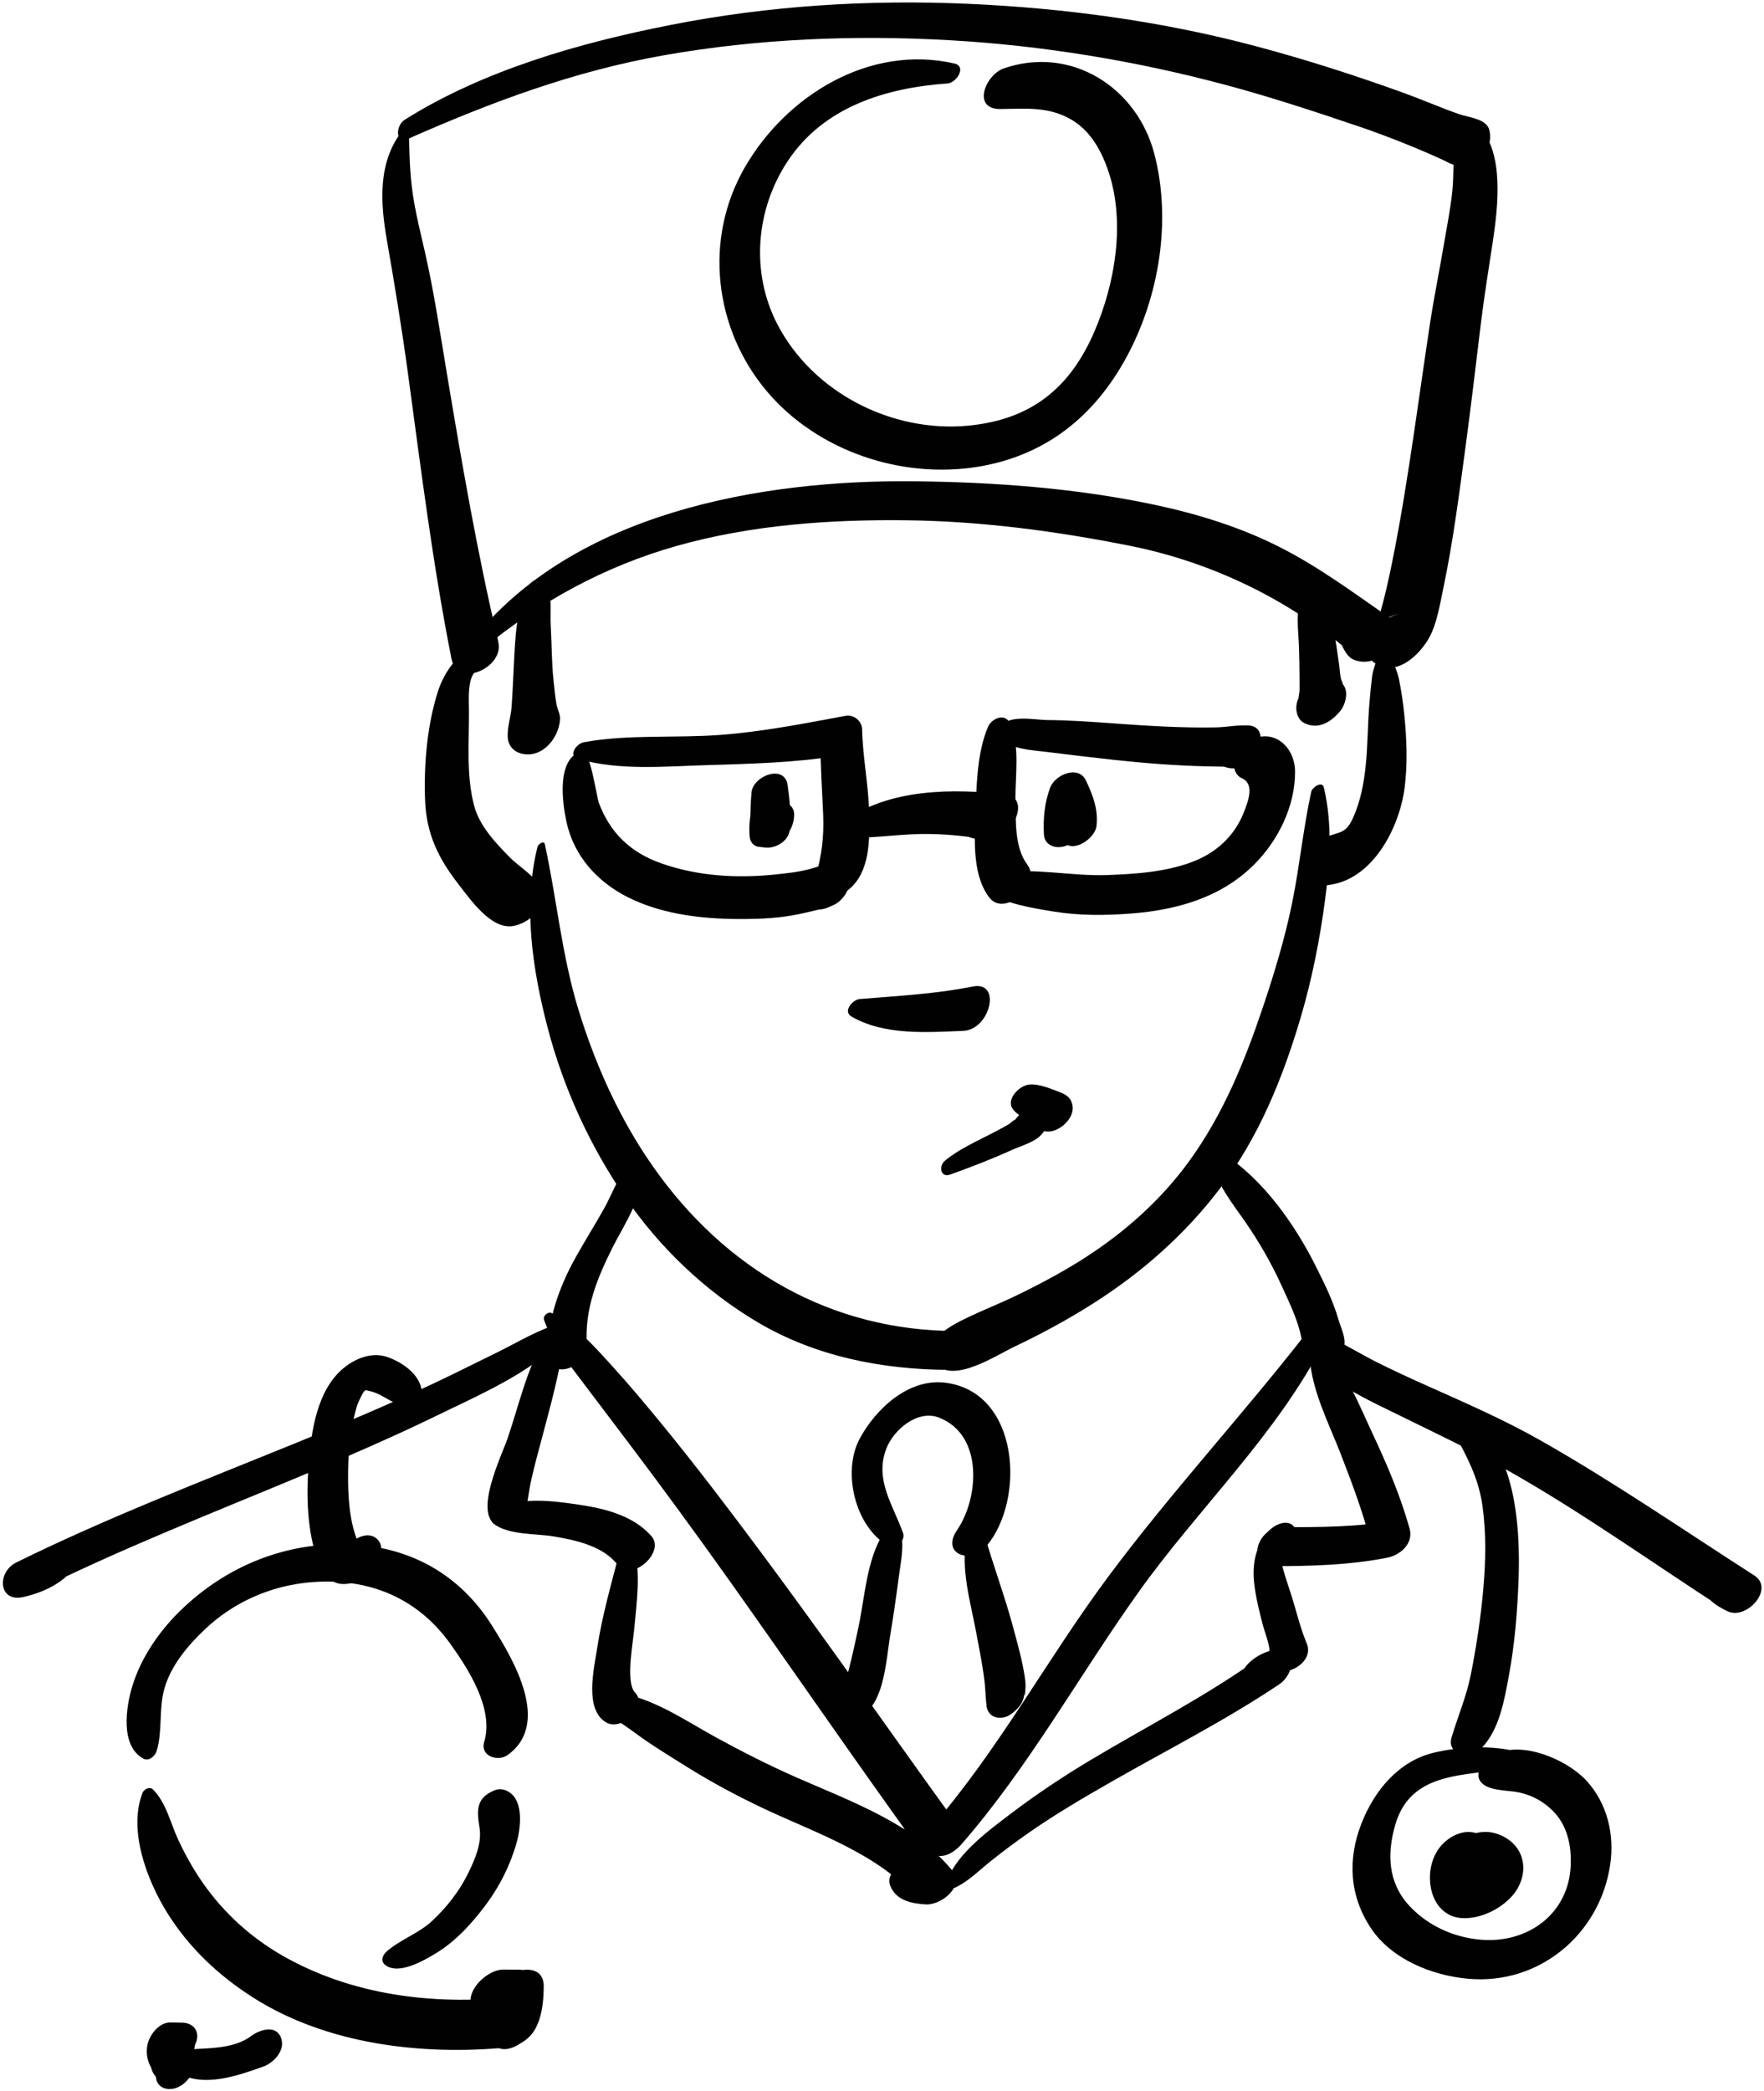 <?xml version="1.0" encoding="UTF-8" standalone="no"?><!DOCTYPE svg PUBLIC "-//W3C//DTD SVG 1.1//EN" "http://www.w3.org/Graphics/SVG/1.1/DTD/svg11.dtd"><svg width="100%" height="100%" viewBox="0 0 464 550" version="1.1" xmlns="http://www.w3.org/2000/svg" xmlns:xlink="http://www.w3.org/1999/xlink" xml:space="preserve" style="fill-rule:evenodd;clip-rule:evenodd;stroke-linejoin:round;stroke-miterlimit:1.414;"><g id="doctor"><path d="M107.446,36.465c21.938,-9.668 43.566,-17.77 67.293,-21.946c24.652,-4.339 50.004,-5.356 74.972,-3.944c24.512,1.386 48.876,5.402 72.588,11.736c11.845,3.164 23.478,7.004 35.085,10.932c8.079,2.734 17.838,6.692 24.371,9.857c-0.654,-1.645 -1.311,-3.291 -1.965,-4.936c-0.006,0.034 -0.012,0.068 -0.018,0.103c1.385,-1.796 2.768,-3.593 4.152,-5.389c1.693,-1.095 -0.314,0.015 -0.895,0.177c-3.482,0.968 -7.119,6.537 -3.133,9.113c3.252,2.102 6.219,1.786 9.362,-0.629c2.278,-1.751 3.103,-4.549 2.523,-7.24c-0.663,-3.078 -5.503,-3.411 -7.948,-4.264c-4.9,-1.709 -9.652,-3.807 -14.536,-5.574c-12.761,-4.618 -25.8,-8.805 -38.915,-12.301c-24.658,-6.572 -50.303,-10.038 -75.771,-11.16c-26.211,-1.153 -52.406,0.483 -78.167,5.55c-23.896,4.699 -49.248,11.884 -70.026,24.967c-2.335,1.472 -2.592,6.544 1.028,4.948Z" style="fill:#010101;fill-rule:nonzero;"/><path d="M126.934,170.659c15.209,-12.492 32.115,-21.722 51.077,-27.086c19.546,-5.53 40.339,-6.989 60.572,-6.739c19.64,0.242 39.413,2.873 58.658,6.72c21.46,4.29 41.752,14.07 58.382,28.365c-0.117,-1.85 -0.234,-3.7 -0.352,-5.551c-0.11,0.265 -0.221,0.529 -0.331,0.794c2.774,-1.616 5.548,-3.233 8.322,-4.851c-0.514,-0.18 -0.99,-0.435 -1.43,-0.764c-3.975,-2.364 -11.274,3.531 -9.015,7.911c0.871,1.688 1.66,3.489 3.563,4.159c4.568,1.608 8.835,-1.509 10.178,-5.913c0.08,-0.266 0.161,-0.532 0.242,-0.798c0.603,-1.976 -0.367,-3.793 -1.947,-4.893c-9.281,-6.463 -18.244,-13.082 -28.379,-18.195c-10.213,-5.153 -21.244,-8.587 -32.402,-10.98c-20.684,-4.436 -42.176,-6.016 -63.292,-6.258c-40.553,-0.465 -89.918,8.177 -116.609,41.887c-1.719,2.171 0.927,3.7 2.763,2.192Z" style="fill:#010101;fill-rule:nonzero;"/><path d="M139.37,153.713c-3.642,5.763 -3.833,14.178 -4.188,20.818c-0.205,3.825 -0.336,7.643 -0.623,11.464c-0.194,2.601 -1.164,5.348 -1.007,7.921c0.137,2.259 1.63,3.842 3.798,4.327c5.473,1.226 9.854,-4.449 9.965,-9.297c0.027,-1.158 -0.715,-2.472 -0.924,-3.637c-0.377,-2.104 -0.559,-4.245 -0.791,-6.368c-0.509,-4.661 -0.449,-9.431 -0.727,-14.112c-0.221,-3.722 0.396,-7.938 -0.885,-11.49c-0.739,-2.055 -3.763,-0.98 -4.618,0.374Z" style="fill:#010101;fill-rule:nonzero;"/><path d="M342.739,156.391c-2.125,3.704 -1.219,9.328 -1.068,13.427c0.104,2.854 0.139,5.71 0.16,8.565c0.008,1.078 0.008,2.155 0.006,3.232c0,0.557 -0.466,2.322 -0.159,1.808c-1.219,2.046 -0.931,5.718 1.516,6.793c0.096,0.042 0.191,0.084 0.287,0.126c3.321,1.46 6.447,-0.4 8.646,-2.872c0.093,-0.104 0.187,-0.21 0.28,-0.314c1.516,-1.704 2.592,-5.643 0.572,-7.439c0.589,0.524 -0.113,-0.646 -0.222,-1.07c-0.294,-1.148 -0.325,-2.436 -0.484,-3.61c-0.372,-2.746 -0.788,-5.485 -1.235,-8.221c-0.563,-3.436 -1.113,-10.518 -4.958,-11.942c-1.4,-0.52 -2.645,0.304 -3.341,1.517Z" style="fill:#010101;fill-rule:nonzero;"/><path d="M127.424,171.09c-6.279,-1.795 -10.767,6.085 -12.293,10.933c-2.802,8.899 -3.665,19.158 -3.319,28.413c0.332,8.874 3.482,15.318 8.847,22.195c3.038,3.895 8.482,11.834 14.234,10.923c4.153,-0.657 9.17,-4.92 7.428,-9.636c-1.253,-3.388 -5.639,-5.811 -8.188,-8.395c-3.826,-3.881 -8.038,-8.316 -9.44,-13.71c-2.072,-7.97 -1.306,-16.365 -1.338,-24.486c-0.012,-2.749 -0.228,-5.34 0.357,-8.058c0.581,-2.703 2.897,-4.509 4.252,-6.834c0.324,-0.554 0.048,-1.177 -0.54,-1.345Z" style="fill:#010101;fill-rule:nonzero;"/><path d="M362.644,171.377c-0.372,2.287 -1.46,4.32 -1.748,6.652c-0.304,2.466 -0.527,4.942 -0.726,7.419c-0.424,5.314 -0.397,10.651 -0.945,15.965c-0.483,4.679 -1.391,9.445 -3.352,13.74c-1.963,4.299 -3.396,3.424 -7.672,5.217c-2.923,1.226 -5.506,3.333 -6.204,6.595c-0.534,2.491 0.718,5.491 3.547,5.805c14.025,1.557 22.473,-14.017 23.941,-25.723c0.789,-6.289 0.535,-12.637 -0.087,-18.923c-0.318,-3.211 -0.772,-6.347 -1.415,-9.508c-0.554,-2.722 -2.071,-5.179 -2.567,-7.8c-0.313,-1.657 -2.566,-0.71 -2.772,0.561Z" style="fill:#010101;fill-rule:nonzero;"/><path d="M141.404,222.643c-3.89,15.492 -1.345,32.366 2.637,47.6c4.164,15.929 11.092,31.07 20.399,44.646c9.044,13.191 20.893,24.551 34.645,32.741c15.34,9.136 32.926,12.569 50.595,12.644c5.719,0.023 9.597,-10.237 2.189,-10.219c-33.322,0.085 -61.204,-16.282 -80.123,-43.28c-8.748,-12.484 -15.104,-26.629 -19.575,-41.167c-4.402,-14.318 -5.692,-29.027 -8.856,-43.58c-0.238,-1.087 -1.762,0.022 -1.911,0.615Z" style="fill:#010101;fill-rule:nonzero;"/><path d="M344.92,208.181c-2.108,9.578 -3.033,19.347 -4.975,28.964c-1.918,9.503 -4.709,18.697 -7.797,27.874c-4.806,14.278 -10.424,28.053 -19.317,40.325c-7.369,10.169 -16.815,18.582 -27.341,25.371c-5.777,3.727 -11.865,6.959 -18.045,9.959c-6.004,2.914 -14.272,5.945 -18.439,8.9c-2.653,1.883 -5.689,5.649 -3.095,8.888c4.587,5.724 16.006,-1.969 20.911,-4.288c7.112,-3.363 14.034,-7.123 20.678,-11.338c12.813,-8.129 24.267,-18.209 33.44,-30.324c10.13,-13.379 16.421,-28.813 21.153,-44.791c3.01,-10.163 5.104,-20.771 6.479,-31.275c1.278,-9.761 1.935,-19.693 -0.349,-29.33c-0.435,-1.844 -3.066,-0.01 -3.303,1.065Z" style="fill:#010101;fill-rule:nonzero;"/><path d="M152.076,199.565c10.448,3.178 22.938,1.992 33.734,1.668c11.284,-0.34 23.212,-0.618 34.349,-2.439c-1.45,-1.17 -2.9,-2.34 -4.35,-3.51c-0.005,6.311 0.455,12.691 0.716,18.984c0.249,5.985 -0.425,10.854 -2.019,16.523c-1.65,5.875 5.791,5.569 8.775,3.127c5.611,-4.593 5.49,-13.195 5.357,-19.791c-0.15,-7.483 -1.707,-14.855 -1.873,-22.355c-0.049,-2.166 -2.203,-3.906 -4.352,-3.51c-11.083,2.053 -21.769,4.18 -33.06,5.027c-11.802,0.887 -24.158,-0.223 -35.789,1.918c-1.854,0.342 -4.323,3.496 -1.488,4.358Z" style="fill:#010101;fill-rule:nonzero;"/><path d="M259.914,191.088c-3.063,7.093 -3.068,16.442 -3.365,24.055c-0.259,6.627 -0.593,15.393 3.711,20.954c4.004,5.174 13.902,-3.455 9.943,-8.726c-3.374,-4.492 -2.989,-11.556 -3.096,-16.915c-0.12,-6.013 1.348,-15.031 -1.617,-20.504c-1.315,-2.426 -4.686,-0.925 -5.576,1.136Z" style="fill:#010101;fill-rule:nonzero;"/><path d="M263.069,191.477c-0.019,0.043 -0.037,0.085 -0.057,0.127c-0.354,0.779 -0.49,1.859 0.161,2.543c2.814,2.954 8.161,3.119 11.942,3.588c5.949,0.735 11.9,1.461 17.859,2.107c8.09,0.877 16.195,1.511 24.334,1.708c1.391,0.034 2.782,0.052 4.174,0.077c2.256,0.042 -0.795,-0.506 0.33,-0.097c1.09,0.396 1.74,0.642 2.94,0.513c6.151,-0.664 10.461,-12.092 2.404,-11.223c-0.961,0.104 -1.894,0.302 -2.819,0.576c-2.91,0.861 -8.596,8.028 -3.397,9.879c0.796,0.284 1.558,0.605 2.4,0.702c3.271,0.377 6.451,-1.612 7.843,-4.571c1.134,-2.41 0.614,-6.149 -2.614,-6.521c-2.974,-0.343 -5.539,0.362 -8.804,0.423c-8.794,0.161 -17.563,-0.382 -26.329,-1.018c-6.043,-0.438 -12.011,-0.885 -18.077,-0.918c-3.101,-0.016 -10.587,-1.653 -12.29,2.105Z" style="fill:#010101;fill-rule:nonzero;"/><path d="M153.049,197.499c-6.78,1.985 -5.115,13.646 -4.079,18.515c1.935,9.095 8.142,15.966 16.347,20.041c9.498,4.717 20.617,5.75 31.01,5.648c4.352,-0.042 8.807,-0.306 13.085,-1.139c1.696,-0.331 3.374,-0.716 5.051,-1.132c0.892,-0.222 2.744,-0.658 1.702,-0.461c-1.521,-0.85 -3.045,-1.7 -4.568,-2.55c0.006,0.015 0.011,0.028 0.016,0.043c0.828,-2.374 1.655,-4.748 2.482,-7.122c0.288,-0.216 0.575,-0.431 0.863,-0.646c-2.283,1.434 -4.323,3.834 -4.171,6.701c0.176,3.311 3.515,4.4 6.294,3.533c0.766,-0.239 1.48,-0.593 2.212,-0.922c2.366,-1.062 4.446,-4.195 4.243,-6.818c-0.001,-0.016 -0.002,-0.032 -0.004,-0.048c-0.211,-2.738 -2.328,-3.919 -4.85,-3.913c-1.817,0.004 -3.936,0.869 -5.679,1.332c-2.962,0.785 -5.957,1.104 -9.007,1.424c-10.125,1.059 -20.396,0.473 -30.07,-2.928c-8.057,-2.832 -13.424,-7.972 -16.41,-15.915c-0.573,-1.522 -2.334,-14.268 -4.467,-13.643Z" style="fill:#010101;fill-rule:nonzero;"/><path d="M259.809,234.582c4.794,3.157 11.455,4.177 17.041,5.108c6.871,1.147 13.829,1.105 20.751,0.565c11.942,-0.932 23.585,-4.196 32.267,-12.859c6.365,-6.353 10.848,-15.431 10.781,-24.538c-0.027,-3.6 -1.852,-7.258 -5.262,-8.69c-4.555,-1.913 -11.359,1.751 -10.848,7.128c0.124,1.299 0.729,2.766 2.025,3.33c3.526,1.535 1.82,5.904 0.59,9.063c-2.324,5.959 -6.938,10.322 -12.854,12.718c-7.204,2.916 -15.548,3.472 -23.228,3.737c-9.475,0.327 -19.621,-2.083 -28.941,-0.469c-1.947,0.337 -4.798,3.275 -2.322,4.907Z" style="fill:#010101;fill-rule:nonzero;"/><path d="M222.809,220.27c5.778,0.225 11.518,-0.588 17.286,-0.856c6.245,-0.291 12.559,0.243 18.714,1.288c1.349,-3.943 2.697,-7.887 4.047,-11.831c-3.429,0.133 -6.044,0.986 -8.606,3.304c-2.09,1.889 -3.399,5.484 -0.567,7.344c2.043,1.342 4.253,1.206 6.623,1.253c5.499,0.106 11.408,-10.943 4.047,-11.831c-13.511,-1.63 -30.252,-1.489 -41.806,6.676c-1.801,1.271 -2.927,4.528 0.262,4.653Z" style="fill:#010101;fill-rule:nonzero;"/><path d="M223.952,267.339c8.623,5.006 19.822,4.177 29.441,3.774c7.069,-0.295 10.172,-13.206 2.5,-11.662c-9.754,1.963 -19.873,2.478 -29.769,3.296c-1.833,0.152 -4.504,3.238 -2.172,4.592Z" style="fill:#010101;fill-rule:nonzero;"/><path d="M200.314,206.929c-2.608,3.84 -3.497,8.521 -3.126,13.118c0.104,1.295 0.976,2.479 2.333,2.658c0.61,0.08 1.22,0.156 1.832,0.22c2.617,0.272 6.069,-1.708 6.36,-4.586c0.407,-4.032 0.024,-7.845 -0.533,-11.833c-0.792,-5.664 -9.114,-2.471 -9.504,1.92c-0.2,2.263 -0.277,4.507 -0.33,6.777c-0.063,2.676 -0.314,4.795 2.157,6.438c2.495,1.659 6.232,-0.417 7.744,-2.451c1.117,-1.504 1.655,-3.226 1.644,-5.086c-0.012,-1.736 -1.296,-2.803 -2.832,-3.229c-0.069,-0.019 -0.138,-0.037 -0.206,-0.057c0.749,0.602 1.497,1.202 2.245,1.803c-0.03,-0.056 -0.059,-0.112 -0.086,-0.17c-0.789,-1.629 -2.563,-2.138 -4.237,-1.546c-0.867,0.307 -1.527,0.65 -2.224,1.263c1.994,-1.752 -1.584,1.428 -1.639,1.499c-0.648,0.854 -0.992,1.729 -1.242,2.76c-0.32,1.325 0.066,-0.229 0.868,-1.403c0.763,-0.67 1.526,-1.34 2.29,-2.01c-0.044,0.031 -0.088,0.062 -0.131,0.093c0.873,-0.281 1.747,-0.563 2.621,-0.844c0.781,0.245 1.562,0.49 2.343,0.735c0.275,0.707 0.551,1.413 0.826,2.12c-0.068,-2.868 -0.04,-5.755 -0.308,-8.612c-3.127,1.383 -6.253,2.766 -9.38,4.148c1.055,3.061 0.749,6.299 1.093,9.467c1.791,-1.904 3.582,-3.808 5.373,-5.711c-0.663,0.065 -1.323,0.142 -1.983,0.223c1.053,0.588 2.106,1.175 3.159,1.763c-1.143,-3.07 -0.236,-6.076 -0.31,-9.233c-0.062,-2.767 -3.806,-1.723 -4.817,-0.234Z" style="fill:#010101;fill-rule:nonzero;"/><path d="M280.012,206.141c0.996,-1.332 -0.873,0.849 -0.932,0.925c-0.434,0.573 -0.681,1.252 -0.958,1.906c-0.516,1.216 -0.946,2.445 -1.167,3.749c-0.543,3.197 0.838,6.045 2.684,8.552c2.502,3.399 8.39,-0.807 8.768,-3.931c0.533,-4.401 -0.905,-8.162 -2.764,-12.07c-1.984,-4.171 -8.156,-1.531 -9.433,1.922c-1.451,3.924 -1.851,8.101 -1.62,12.279c0.158,2.867 3.058,3.85 5.479,3.076c2.88,-0.921 4.786,-3.463 4.964,-6.424c0.171,-2.865 0.091,-5.666 0.742,-8.484c-3.288,1.059 -6.575,2.118 -9.862,3.178c1.502,2.872 2.409,5.293 2.946,8.452c2.956,-1.698 5.911,-3.396 8.866,-5.094c-1.418,-1.179 -2.403,-2.219 -2.985,-3.964c-0.181,-0.543 -0.163,-1.194 -0.2,-1.762c-0.07,-1.063 -0.328,-1.645 -0.588,-2.63c-0.506,-1.915 -3.225,-0.636 -3.94,0.32Z" style="fill:#010101;fill-rule:nonzero;"/><path d="M105.825,34.398c-6.534,8.318 -5.766,18.993 -4.053,28.805c2.015,11.542 3.904,23.026 5.487,34.644c3.43,25.176 6.548,50.471 11.495,75.406c1.559,7.858 13.455,2.422 12.391,-3.973c-0.313,-1.889 -0.563,-3.156 -1.92,-4.571c-0.927,-0.964 -2.25,-0.985 -3.107,-1.973c-2.283,-2.627 -6.031,0.688 -6.73,3.018c-0.689,2.303 -0.766,5.115 -0.633,7.499c4.035,-1.785 8.07,-3.57 12.104,-5.354c-5.407,-22.957 -9.372,-46.133 -13.266,-69.385c-1.798,-10.739 -3.382,-21.561 -5.809,-32.179c-1.218,-5.329 -2.564,-10.6 -3.306,-16.023c-0.732,-5.357 -0.791,-10.445 -0.938,-15.83c-0.027,-1.02 -1.334,-0.569 -1.715,-0.084Z" style="fill:#010101;fill-rule:nonzero;"/><path d="M382.943,36.034c-0.863,4.697 -0.444,9.303 -0.91,14.028c-0.474,4.816 -1.454,9.558 -2.257,14.324c-1.148,6.814 -2.541,13.579 -3.586,20.412c-1.451,9.503 -2.768,19.026 -4.177,28.535c-1.706,11.515 -3.495,23.022 -5.806,34.434c-0.925,4.569 -1.933,9.129 -3.208,13.613c-0.226,0.795 -0.475,1.583 -0.729,2.368c0.696,-2.141 -0.041,0.002 -0.222,0.44c-0.431,1.047 -0.862,1.921 -1.162,3.074c0.421,-1.616 3.002,-5.134 7.54,-5.929c-6.07,1.063 -13.756,11.109 -4.78,13.975c5.071,1.619 10.229,-3.812 12.331,-7.688c1.974,-3.642 2.733,-8.44 3.58,-12.457c2.62,-12.427 4.246,-25.104 5.941,-37.684c1.467,-10.883 2.738,-21.786 4.063,-32.687c0.873,-7.178 2.072,-14.303 3.134,-21.453c1.323,-8.925 3.011,-22.848 -3.563,-30.082c-2.016,-2.217 -5.758,0.431 -6.189,2.777Z" style="fill:#010101;fill-rule:nonzero;"/><path d="M251.037,16.701c-22.294,-5.104 -44.19,8.384 -55.111,27.291c-10.923,18.91 -8.092,42.531 5.833,58.975c13.303,15.708 35.428,23.093 55.537,19.779c17.803,-2.933 30.629,-13.292 39.07,-28.917c8.557,-15.839 11.843,-35.88 7.262,-53.395c-4.564,-17.458 -21.87,-28.548 -39.584,-22.449c-4.868,1.677 -8.498,10.78 -0.895,10.686c6.802,-0.084 12.896,-0.721 18.959,2.97c4.967,3.022 7.84,8.461 9.578,13.821c4.294,13.25 1.628,28.962 -3.713,41.496c-6.419,15.066 -16.69,23.408 -33.291,24.992c-20.084,1.914 -40.959,-8.715 -50.266,-26.788c-7.044,-13.681 -5.602,-30.251 2.886,-42.946c9.472,-14.17 25.753,-19.121 41.939,-20.268c2.338,-0.166 5.141,-4.481 1.796,-5.247Z" style="fill:#010101;fill-rule:nonzero;"/><path d="M165.071,306.927c-2.77,3.026 -4.19,7.414 -6.204,10.981c-2.399,4.252 -4.989,8.395 -7.376,12.654c-4.573,8.162 -7.547,16.85 -7.559,26.273c3.396,-1.502 6.793,-3.005 10.189,-4.508c-1.813,-3.138 -4.433,-5.124 -8.063,-3.053c-3.139,1.791 -3.6,5.841 -1.887,8.725c2.945,4.957 10.498,0.412 10.19,-4.508c-0.579,-9.259 2.674,-17.205 6.728,-25.34c2.781,-5.58 9.264,-15.027 7.383,-21.501c-0.496,-1.709 -2.717,-0.471 -3.401,0.277Z" style="fill:#010101;fill-rule:nonzero;"/><path d="M318.818,305.771c1.379,5.841 5.287,10.608 8.651,15.467c3.805,5.495 7.024,11.11 9.786,17.198c1.945,4.287 4.036,8.54 5.006,13.127c0.522,2.473 0.775,7.568 4.256,7.751c2.866,0.15 5.251,-1.263 6.583,-3.837c1.488,-2.879 -0.283,-5.767 -1.073,-8.541c-1.365,-4.791 -3.549,-9.135 -5.777,-13.626c-5.517,-11.116 -14.009,-23.246 -24.646,-29.983c-1.42,-0.9 -3.098,1.124 -2.786,2.444Z" style="fill:#010101;fill-rule:nonzero;"/><path d="M147.093,348.146c-5.684,1.622 -11.03,4.945 -16.323,7.53c-5.775,2.819 -11.497,5.732 -17.32,8.452c-11.861,5.538 -23.93,10.613 -36.05,15.551c-24.553,10.001 -49.319,19.524 -73.121,31.252c-5.108,2.517 -4.784,10.604 1.885,9.083c6.184,-1.41 11.788,-4.375 15.04,-9.961c1.766,-3.032 -1.171,-5.013 -3.892,-4.434c-4.179,0.889 -7.469,3.717 -11.674,4.711c0.628,3.027 1.257,6.055 1.885,9.083c23.424,-11.757 47.847,-21.278 72.007,-31.378c11.845,-4.952 23.654,-10.03 35.197,-15.655c11.297,-5.505 24.992,-11.335 33.795,-20.563c1.463,-1.531 1.351,-4.465 -1.429,-3.671Z" style="fill:#010101;fill-rule:nonzero;"/><path d="M343.441,355.146c4.887,8.036 16.534,13.097 24.646,17.093c9.716,4.785 19.43,9.349 28.866,14.687c19.796,11.198 38.271,24.536 57.395,36.808c2.369,-3.126 4.736,-6.253 7.105,-9.379c-2.847,-1.422 -5.305,-2.414 -8.491,-2.271c-2.45,0.108 -6.446,3.602 -4.898,6.355c1.521,2.708 3.507,3.906 6.284,5.295c5.006,2.501 12.552,-5.884 7.105,-9.379c-18.625,-11.951 -36.876,-24.529 -56.131,-35.465c-9.504,-5.397 -19.42,-9.728 -29.384,-14.178c-4.802,-2.145 -9.592,-4.331 -14.284,-6.708c-4.848,-2.456 -9.645,-5.698 -14.862,-7.249c-2.313,-0.688 -4.52,2.468 -3.351,4.391Z" style="fill:#010101;fill-rule:nonzero;"/><path d="M143.104,347.139c2.139,5.976 6.021,10.901 9.821,15.931c4.422,5.854 8.863,11.692 13.276,17.552c8.525,11.316 16.892,22.753 25.105,34.297c16.793,23.604 33.168,47.5 50.135,70.979c2.995,-2.628 5.99,-5.257 8.984,-7.885c-1.059,-1.005 -2.136,-2.13 -3.365,-2.935c-1.75,-1.145 -3.079,-0.869 -4.857,-1.67c-2.349,-1.057 -6.242,1.767 -5.063,4.442c0.688,1.558 0.272,2.792 1.204,4.223c0.927,1.423 1.929,2.594 3.097,3.824c4.141,4.36 12.444,-3.097 8.984,-7.885c-16.588,-22.954 -32.768,-46.207 -49.66,-68.94c-8.438,-11.352 -16.984,-22.631 -25.922,-33.594c-4.63,-5.68 -9.325,-11.287 -14.264,-16.7c-4.635,-5.081 -9.244,-10.28 -15.438,-13.429c-0.989,-0.503 -2.412,0.739 -2.037,1.79Z" style="fill:#010101;fill-rule:nonzero;"/><path d="M343.307,351.007c-16.781,21.485 -35.365,41.606 -51.656,63.468c-16.186,21.719 -28.969,45.785 -46.833,66.276c-1.649,1.892 -2.054,5.496 0.469,6.861c2.769,1.499 5.772,-0.511 7.572,-2.516c2.093,-2.33 5.459,-8.009 1.28,-10.176c-4.014,-2.081 -7.228,3.496 -9.321,5.83c2.681,1.448 5.36,2.897 8.041,4.346c17.821,-20.462 30.93,-44.367 46.636,-66.384c15.832,-22.193 36.471,-41.49 48.898,-65.938c1.896,-3.731 -3.221,-4.154 -5.086,-1.767Z" style="fill:#010101;fill-rule:nonzero;"/><path d="M237.552,403.235c-2.599,-7.372 -7.558,-13.981 -4.436,-22.193c1.913,-5.033 8.264,-10.396 13.872,-8.216c11.77,4.577 10.505,21.216 4.746,29.604c-4.344,6.328 3.633,9.125 7.758,4.193c10.308,-12.323 8.673,-40.521 -10.845,-42.974c-9.648,-1.211 -18.291,6.871 -22.513,14.72c-4.697,8.733 -1.208,23.267 7.578,28.235c1.858,1.05 4.517,-1.45 3.84,-3.369Z" style="fill:#010101;fill-rule:nonzero;"/><path d="M232.287,403.426c-4.249,6.631 -4.833,16.634 -6.411,24.188c-0.962,4.602 -1.979,9.195 -3.199,13.736c-0.679,2.522 -3.199,6.334 -1.826,8.828c0.684,1.242 1.762,1.995 3.253,1.815c8.438,-1.018 8.929,-15.237 10.013,-21.648c0.895,-5.292 1.645,-10.601 2.344,-15.922c0.451,-3.436 1.439,-7.977 0.447,-11.372c-0.627,-2.139 -3.815,-0.884 -4.621,0.375Z" style="fill:#010101;fill-rule:nonzero;"/><path d="M254.254,404.714c-1.6,7.876 0.99,16.498 2.443,24.212c0.807,4.278 1.675,8.533 2.22,12.856c0.21,1.658 0.273,3.32 0.396,4.985c0.285,3.893 0.389,-2.562 0.181,1.389c-0.051,0.979 0.252,1.804 0.896,2.548c1.266,1.464 3.816,1.301 5.304,0.283c2.001,-1.37 3.864,-3.395 3.722,-6.012c0.147,2.73 0.337,-1.125 0.342,-1.556c0.008,-0.876 -0.101,-1.717 -0.234,-2.582c-0.67,-4.316 -1.879,-8.567 -3.008,-12.78c-2.244,-8.376 -5.327,-16.495 -7.669,-24.823c-0.708,-2.509 -4.275,-0.081 -4.593,1.48Z" style="fill:#010101;fill-rule:nonzero;"/><path d="M249.923,308.911c5.445,-1.937 10.839,-4.032 16.109,-6.413c2.233,-1.009 5.492,-1.925 7.323,-3.531c1.266,-1.111 2.367,-2.948 2.274,-4.696c-0.188,-3.531 -0.212,3.076 0.02,-0.41c0.03,-0.449 -0.074,-0.89 -0.247,-1.305c-1.468,-3.51 -6.332,-0.952 -7.408,1.509c0.329,-0.422 0.658,-0.844 0.986,-1.267c1.07,-0.479 2.141,-0.959 3.21,-1.438c-2.56,-0.095 -4.453,2.065 -5.796,3.94c1.274,-1.779 -0.29,-0.065 -1.164,0.444c-1.255,0.732 -2.543,1.409 -3.828,2.087c-4.318,2.276 -9.121,4.313 -12.883,7.473c-1.631,1.368 -1.166,4.521 1.404,3.607Z" style="fill:#010101;fill-rule:nonzero;"/><path d="M266.641,291.987c1.038,1.156 2.644,2.139 3.933,3.021c0.654,0.447 1.304,0.903 1.942,1.372c0.322,0.237 0.932,0.741 -0.468,-0.38c0.369,0.295 0.7,0.687 1.134,0.874c1.066,0.461 -0.273,0.448 -1.096,-1.485c0.1,-1.219 0.199,-2.438 0.299,-3.656c-0.001,0.003 -0.002,0.006 -0.004,0.009c1.451,-1.273 2.902,-2.547 4.354,-3.82c0.799,-0.267 1.615,-0.334 2.444,-0.202c-0.234,-0.02 -0.927,-0.112 -1.357,-0.045c-0.161,0.026 -0.325,0.039 -0.487,0.054c-3.455,0.322 -7.783,4.849 -5.084,8.261c0.635,0.803 1.403,1.235 2.401,1.497c3.343,0.878 7.981,-3.058 7.483,-6.555c-0.285,-2.006 -1.438,-2.962 -3.228,-3.635c-2.444,-0.917 -5.425,-2.271 -8.106,-2.069c-2.683,0.201 -6.554,4.093 -4.16,6.759Z" style="fill:#010101;fill-rule:nonzero;"/><path d="M41.212,460.495c1.589,-5.234 0.492,-11.08 2.06,-16.498c1.758,-6.074 6.209,-11.325 10.714,-15.566c9.316,-8.771 21.582,-13.018 34.313,-12.418c12.578,0.592 22.884,6.172 30.143,16.297c4.845,6.759 11.529,17.19 8.916,25.83c-1.119,3.699 3.578,5.27 6.153,3.437c11.596,-8.259 1.48,-25.209 -4.168,-34.155c-8.499,-13.462 -21.69,-20.746 -37.67,-21.27c-16.646,-0.545 -32.033,5.684 -43.993,17.213c-5.716,5.509 -10.558,12.488 -12.887,20.127c-1.653,5.418 -3.238,15.718 2.934,19.029c1.475,0.791 3.084,-0.704 3.485,-2.026Z" style="fill:#010101;fill-rule:nonzero;"/><path d="M110.975,366.952c0.243,-5.02 -4.902,-8.608 -9.107,-10.066c-4.031,-1.398 -8.401,0.367 -11.509,2.938c-7.043,5.828 -8.503,16.729 -9.167,25.218c-0.652,8.329 -0.453,17.738 2.5,25.661c0.97,2.604 2.815,5.462 5.822,5.841c4.796,0.604 9.691,-3.668 10.666,-8.207c0.346,-1.615 -0.168,-3.178 -1.611,-4.048c-2.135,-1.288 -4.842,0.155 -6.478,1.556c-0.703,0.604 -1.271,1.328 -1.842,2.049c0.664,-0.838 0.864,-0.984 2.012,-1.383c0.816,-0.283 2.342,-0.018 2.423,0.021c-0.135,-0.065 0.631,0.724 -0.146,-0.258c-0.416,-0.525 0.396,0.835 -0.198,-0.348c-0.293,-0.58 -0.516,-1.195 -0.732,-1.808c-2.059,-5.815 -2.19,-13.205 -1.976,-19.788c0.114,-3.497 0.574,-6.946 1.22,-10.383c0.238,-1.266 0.909,-3.839 1.064,-4.277c0.453,-1.277 1.49,-3.194 1.47,-3.166c0.896,-1.313 -0.248,0.084 0.375,-0.526c0.855,-0.841 0.239,-0.246 -0.167,-0.071c0.876,-0.377 0.386,-0.354 2.005,0.036c3.418,0.822 6.374,4.085 10.387,4.187c1.633,0.04 2.919,-1.712 2.989,-3.178Z" style="fill:#010101;fill-rule:nonzero;"/><path d="M37.496,471.512c-3.86,9.817 1.19,23.027 6.438,31.478c5.711,9.198 13.531,16.567 22.639,22.362c19.434,12.367 44.408,15.269 66.891,13.132c4.923,-0.468 9.515,-5.473 8.098,-10.506c-0.445,-1.579 0.242,-3.839 0.369,-5.458c0.248,-3.165 -3.057,-4.49 -5.582,-4.502c-1.332,-0.006 -2.664,-0.012 -3.996,-0.019c-3.85,-0.019 -9.361,4.86 -8.5,9.034c0.924,4.477 2.377,6.473 5.105,9.956c4.176,5.33 11.584,-1.589 12.889,-5.778c0.902,-2.898 1.149,-5.692 1.18,-8.722c0.072,-7.269 -9.922,-4.282 -12.472,-0.605c-1.812,2.612 -2.765,5.468 -3.415,8.555c4.478,-1.443 8.956,-2.886 13.435,-4.329c-0.015,-0.038 -0.03,-0.076 -0.045,-0.113c-3.042,-7.67 -15.972,0.706 -13.256,7.555c0.016,0.038 0.03,0.076 0.045,0.113c2.567,6.475 10.729,1.183 12.851,-2.617c0.288,-0.516 1.912,-4.607 1.079,-3.384c-4.157,-0.202 -8.313,-0.403 -12.472,-0.605c0,1.944 -0.256,3.405 -0.82,5.278c4.296,-1.926 8.593,-3.852 12.889,-5.778c-2.34,-2.921 -2.466,-2.146 -3.22,-5.616c-2.726,3.535 -5.45,7.07 -8.175,10.606c1.334,-0.007 2.669,-0.013 4.004,-0.019c-1.861,-1.501 -3.722,-3.002 -5.582,-4.502c-0.211,3.07 -0.555,5.535 0.369,8.542c2.699,-3.502 5.398,-7.004 8.098,-10.506c-20.629,2.396 -42.046,0.122 -60.512,-9.878c-8.383,-4.539 -15.525,-10.639 -21.242,-18.269c-3.057,-4.078 -5.566,-8.471 -7.718,-13.083c-1.999,-4.285 -3.19,-9.83 -6.65,-13.215c-0.846,-0.826 -2.341,-0.077 -2.722,0.893Z" style="fill:#010101;fill-rule:nonzero;"/><path d="M41.67,535.109c-0.279,0.384 -0.517,0.777 -0.749,1.19c0.391,-0.416 0.78,-0.832 1.171,-1.248c-2.986,1.523 -3.047,6.17 -2.281,8.961c0.584,2.132 2.535,3.754 4.618,4.275c3.73,0.933 7.107,-2.66 7.359,-6.098c0.196,-2.668 -2.278,-5.133 -4.029,-6.802c-3.257,-3.103 -8.529,1.056 -8.461,4.861c0.021,1.179 0.452,2.413 0.815,3.53c0.215,0.659 0.486,1.305 0.719,1.958c0.08,0.229 0.156,0.458 0.229,0.69c0.321,1.002 -0.064,-0.832 -0.017,-0.098c0.174,2.661 2.823,3.588 5.097,2.861c2.604,-0.833 4.555,-3.233 4.616,-5.975c0.01,-0.41 0.022,-0.819 0.039,-1.229c0.011,-0.256 0.129,-2.022 0.061,-1.231c0.063,-0.742 0.167,-1.479 0.294,-2.214c0.051,-0.274 0.109,-0.547 0.177,-0.818c0.29,-1.256 -0.415,0.893 0.054,-0.115c1.389,-2.987 -0.217,-5.594 -3.449,-5.644c-0.997,-0.016 -1.994,-0.02 -2.989,-0.056c-2.89,-0.106 -5.253,2.809 -6,5.265c-0.882,2.901 -0.029,6.909 2.804,8.475c1.46,0.808 3.637,0.518 4.982,-0.403c0.959,-0.656 1.58,-1.08 2.295,-2.014c0.945,-1.236 1.802,-3.343 1.047,-4.888c-0.385,-0.788 -0.895,-1.381 -1.395,-2.071c0.272,0.447 0.299,0.43 0.076,-0.051c0.115,0.293 -0.138,1.215 0.106,0.149c-2,1.755 -4,3.51 -6,5.265c1.003,-0.036 2.008,-0.04 3.012,-0.056c-1.149,-1.881 -2.3,-3.762 -3.45,-5.644c-1.395,3.236 -1.451,6.919 -1.376,10.393c3.237,-1.037 6.476,-2.076 9.713,-3.113c-0.137,-1.232 -0.567,-2.335 -1.042,-3.464c-0.268,-0.636 -0.543,-1.267 -0.838,-1.891c-0.185,-0.391 -0.604,-1.983 -0.374,-0.564c-2.552,1.835 -5.103,3.669 -7.653,5.503c0.754,0.524 1.049,0.747 1.795,1.491c0.273,0.272 0.518,0.572 0.751,0.88c0.442,0.586 -0.339,-0.785 0.013,0.094c0.246,0.617 -0.11,-0.95 -0.085,-0.363c-0.068,-1.61 1.097,-3.062 2.421,-3.855c0.113,-0.068 2.189,-0.538 1.338,-0.515c1.211,-0.033 0.571,0.027 0.179,-0.075c1.353,0.352 -0.885,-0.696 -0.04,-0.022c-0.492,-0.392 -0.928,-0.899 -1.295,-1.406c0.359,0.496 -0.195,-0.417 -0.256,-0.558c-0.161,-0.374 -0.26,-0.771 -0.369,-1.162c-0.248,-0.877 -0.307,-2.04 -1.291,-2.413c0.223,0.366 0.445,0.733 0.668,1.099c-0.053,-0.376 -0.127,-0.742 -0.214,-1.111c-0.323,-1.368 -2.309,-0.438 -2.796,0.227Z" style="fill:#010101;fill-rule:nonzero;"/><path d="M44.646,543.752c7.199,5.918 16.812,2.524 24.514,-0.2c2.856,-1.011 6.014,-4.343 4.752,-7.634c-1.364,-3.562 -5.698,-2.055 -7.885,-0.42c-5.067,3.788 -12.688,3.014 -18.572,3.69c-1.516,0.176 -4.776,2.948 -2.809,4.564Z" style="fill:#010101;fill-rule:nonzero;"/><path d="M101.354,516.815c3.575,2.714 10.33,-1.287 13.44,-3.188c5.206,-3.181 9.565,-8.021 13.158,-12.885c3.502,-4.741 6.163,-10.049 7.826,-15.697c1.078,-3.662 2.035,-10.491 -1.313,-13.314c-1.241,-1.046 -2.825,-1.521 -4.421,-0.866c-4.985,2.049 -4.589,5.438 -3.902,9.892c0.638,4.144 -1.292,8.448 -3.075,12.059c-2.278,4.611 -5.58,8.807 -9.319,12.314c-3.663,3.436 -8.514,4.951 -12.124,8.19c-1.063,0.955 -1.537,2.533 -0.27,3.495Z" style="fill:#010101;fill-rule:nonzero;"/><path d="M401.862,461.505c-7.407,-2.671 -17.07,-2.356 -24.663,-0.56c-9.334,2.21 -15.719,10.036 -19.077,18.612c-3.696,9.442 -3.175,19.05 2.476,27.544c5.473,8.227 16.088,12.451 25.561,13.312c18.583,1.688 34.606,-11.572 37.368,-29.912c1.197,-7.937 -0.708,-16.142 -6.186,-22.136c-5.603,-6.132 -19.9,-12.018 -26.658,-5.12c-1.716,1.751 -2.777,4.347 -0.47,6.077c2.355,1.767 6.691,1.476 9.563,2.133c3.323,0.762 6.212,2.342 8.636,4.747c3.874,3.842 4.982,9.219 4.743,14.485c-0.583,12.836 -11.454,20.434 -23.525,19.466c-7.131,-0.571 -13.96,-3.622 -18.853,-8.856c-5.689,-6.087 -5.989,-13.674 -3.789,-21.325c4.564,-15.868 21.613,-12.205 33.986,-15.88c0.763,-0.226 2.247,-2.097 0.888,-2.587Z" style="fill:#010101;fill-rule:nonzero;"/><path d="M390.437,484.839c0.475,-2.392 -2.835,-3.108 -4.411,-3.034c-2.071,0.1 -3.953,0.974 -5.558,2.26c-3.692,2.959 -4.941,8.015 -4.075,12.539c0.789,4.131 3.6,7.546 8.025,7.851c4.54,0.313 9.466,-1.95 12.682,-5.124c5.094,-5.026 4.987,-13.027 -1.825,-16.42c-7.666,-3.818 -15.278,2.805 -16.612,10.287c-0.411,2.309 0.607,4.005 2.844,4.655c3.736,1.086 7.402,0.416 10.492,-1.918c2.259,-1.707 3.296,-5.636 0.569,-7.367c-1.94,-1.232 -4.168,-0.272 -6.272,-0.873c0.947,1.552 1.896,3.104 2.844,4.655c0.094,-0.543 0.207,-1.067 0.351,-1.599c-0.352,1.296 0.688,-1.058 -0.299,0.547c0.708,-1.151 -1.034,0.893 -0.101,0.043c-1.195,1.087 0.196,0.171 -1.21,0.707c1.06,-0.404 -1.225,0.132 -0.099,0.034c1.107,-0.097 -1.103,-0.145 0.006,0.027c0.272,0.042 1.27,0.407 0.128,-0.024c0.315,0.119 0.612,0.283 0.906,0.445c0.213,0.117 1.095,0.797 0.17,0.041c0.26,0.213 0.489,0.46 0.716,0.706c0.17,0.184 0.783,1.104 0.149,0.049c0.166,0.276 0.284,0.576 0.399,0.876c0.383,0.997 -0.097,-1.006 0.01,0.052c0.109,1.074 0.217,-1.084 -0.002,-0.004c0.3,-1.484 -0.358,0.35 0.483,-0.975c-0.716,1.127 1.036,-0.912 -0.047,0.084c-1.119,1.03 1.078,-0.627 -0.394,0.245c0.224,-0.133 -1.775,1.01 -1.077,0.711c-0.013,0.005 -1.716,0.379 -0.921,0.278c-1.198,0.151 0.334,0.136 -0.766,-0.105c0.699,0.153 -0.594,-0.441 -0.093,-0.035c-0.39,-0.316 -0.687,-0.732 -0.979,-1.134c-0.35,-0.48 -0.662,-1.582 -0.771,-2.369c-0.147,-1.058 -0.073,-1.738 0.249,-2.355c-0.189,0.363 -0.333,0.589 -0.689,0.82c-0.022,0.015 1.238,-0.681 0.565,-0.386c2.141,-0.937 4.069,-1.446 4.613,-4.19Z" style="fill:#010101;fill-rule:nonzero;"/><path d="M380.718,373.448c3.956,7.786 8.049,13.895 9.257,22.788c0.979,7.204 0.834,14.197 0.211,21.409c-0.658,7.622 -1.809,15.231 -3.295,22.734c-1.152,5.806 -3.387,10.93 -5.051,16.497c-1.486,4.969 5.344,5.508 7.915,2.821c4.662,-4.871 5.94,-12.547 7.133,-18.957c1.53,-8.226 2.223,-16.61 2.542,-24.964c0.546,-14.292 -0.611,-38.8 -16.975,-44.181c-0.848,-0.278 -2.173,0.993 -1.737,1.853Z" style="fill:#010101;fill-rule:nonzero;"/><path d="M344.547,357.528c0.648,8.395 4.926,16.723 7.956,24.473c3.281,8.391 6.418,16.777 8.523,25.552c1.976,-2.563 3.951,-5.126 5.927,-7.689c-9.928,1.79 -19.902,1.79 -29.953,1.782c-4.32,-0.004 -7.861,5.361 -5.574,9.056c0.035,0.056 0.069,0.112 0.104,0.168c2.312,3.733 8.066,-0.621 9.255,-3.035c1.067,-2.169 1.135,-4.463 -0.453,-6.369c-1.542,-1.851 -4.334,-0.744 -5.841,0.474c-1.41,1.138 -2.466,2.487 -3.266,4.112c3.085,-1.012 6.17,-2.023 9.254,-3.035c-0.034,-0.056 -0.068,-0.112 -0.104,-0.168c-1.857,3.019 -3.716,6.038 -5.574,9.056c10.075,-0.013 20.133,-0.282 30.047,-2.218c3.523,-0.688 7.029,-3.761 5.927,-7.689c-2.411,-8.594 -5.921,-16.81 -9.702,-24.879c-3.414,-7.284 -6.844,-15.987 -12.199,-22.074c-1.51,-1.719 -4.469,0.632 -4.327,2.483Z" style="fill:#010101;fill-rule:nonzero;"/><path d="M332.577,404.058c-2.982,4.34 -3.247,9.142 -2.428,14.278c0.485,3.048 1.25,6.05 2.025,9.033c0.592,2.273 2.076,5.588 1.723,7.965c-1.207,8.12 12.604,3.43 9.808,-3.16c-1.8,-4.243 -2.845,-9.098 -4.315,-13.495c-1.565,-4.681 -3.077,-9.565 -3.723,-14.472c-0.224,-1.694 -2.36,-1.211 -3.09,-0.149Z" style="fill:#010101;fill-rule:nonzero;"/><path d="M251.497,496.331c3.393,-1.701 6.104,-4.443 9.04,-6.805c3.312,-2.664 6.757,-5.208 10.243,-7.636c6.951,-4.843 14.291,-9.14 21.644,-13.338c14.749,-8.422 29.952,-16.114 44.081,-25.584c4.236,-2.839 5.145,-10.933 -1.863,-8.983c-2.709,0.754 -4.977,1.998 -6.831,4.119c-1.046,1.196 -1.523,3.417 -0.362,4.7c1.888,2.085 3.937,1.185 6.369,1.029c-0.599,-2.78 -1.197,-5.562 -1.797,-8.342c-14.272,10.341 -30.061,18.376 -45.163,27.403c-7.204,4.307 -14.185,8.955 -20.874,14.024c-5.9,4.472 -14.039,10.411 -16.832,17.528c-0.685,1.744 0.823,2.648 2.345,1.885Z" style="fill:#010101;fill-rule:nonzero;"/><path d="M143.057,352.43c-4.516,7.744 -6.674,17.494 -9.576,25.963c-1.486,4.332 -9.028,19.669 -2.848,22.78c2.633,1.325 5.678,-0.788 6.853,-3.114c-0.755,1.496 1.089,-2.404 1.219,-3.061c0.306,-1.543 0.481,-3.114 0.805,-4.66c0.962,-4.603 2.251,-9.142 3.457,-13.685c1.307,-4.924 2.634,-9.833 3.718,-14.812c0.685,-3.146 1.52,-7.183 0.181,-10.188c-0.839,-1.881 -3.133,-0.383 -3.809,0.777Z" style="fill:#010101;fill-rule:nonzero;"/><path d="M129.751,400.66c3.798,3.094 11.145,2.629 15.817,3.408c5.887,0.982 13.146,2.532 16.945,7.556c3.462,4.577 12.694,-3.332 8.773,-7.699c-4.805,-5.352 -12.105,-7.163 -18.961,-8.182c-6.284,-0.935 -15.396,-2.194 -21.207,0.988c-1.022,0.561 -2.724,2.823 -1.367,3.929Z" style="fill:#010101;fill-rule:nonzero;"/><path d="M163.028,407.926c-2.199,8.568 -4.629,16.878 -5.975,25.679c-0.805,5.267 -3.474,16.252 2.574,19.49c3.956,2.119 11.011,-4.228 7.413,-7.954c-2.546,-2.638 -0.528,-13.056 -0.183,-16.978c0.643,-7.276 1.73,-14.289 -0.133,-21.429c-0.544,-2.087 -3.395,0.017 -3.696,1.192Z" style="fill:#010101;fill-rule:nonzero;"/><path d="M157.297,448.18c2.75,3.014 6.568,5.21 9.84,7.638c4.223,3.132 8.783,5.884 13.234,8.676c6.754,4.237 13.658,7.936 20.874,11.324c13.505,6.342 30.45,11.971 40.168,23.895c2.294,-3.008 4.589,-6.016 6.884,-9.023c-3.248,-0.209 -6.346,-1.337 -9.587,-0.691c-2.475,0.492 -5.706,2.968 -4.558,5.913c1.514,3.881 5.521,4.716 9.352,4.948c4.03,0.244 10.439,-4.698 6.884,-9.023c-10.096,-12.282 -26.97,-18.222 -41.063,-24.446c-7.217,-3.188 -14.165,-6.716 -21.079,-10.504c-8.836,-4.84 -18.501,-11.756 -28.951,-11.949c-1.329,-0.026 -3.1,2.034 -1.998,3.242Z" style="fill:#010101;fill-rule:nonzero;"/></g></svg>
